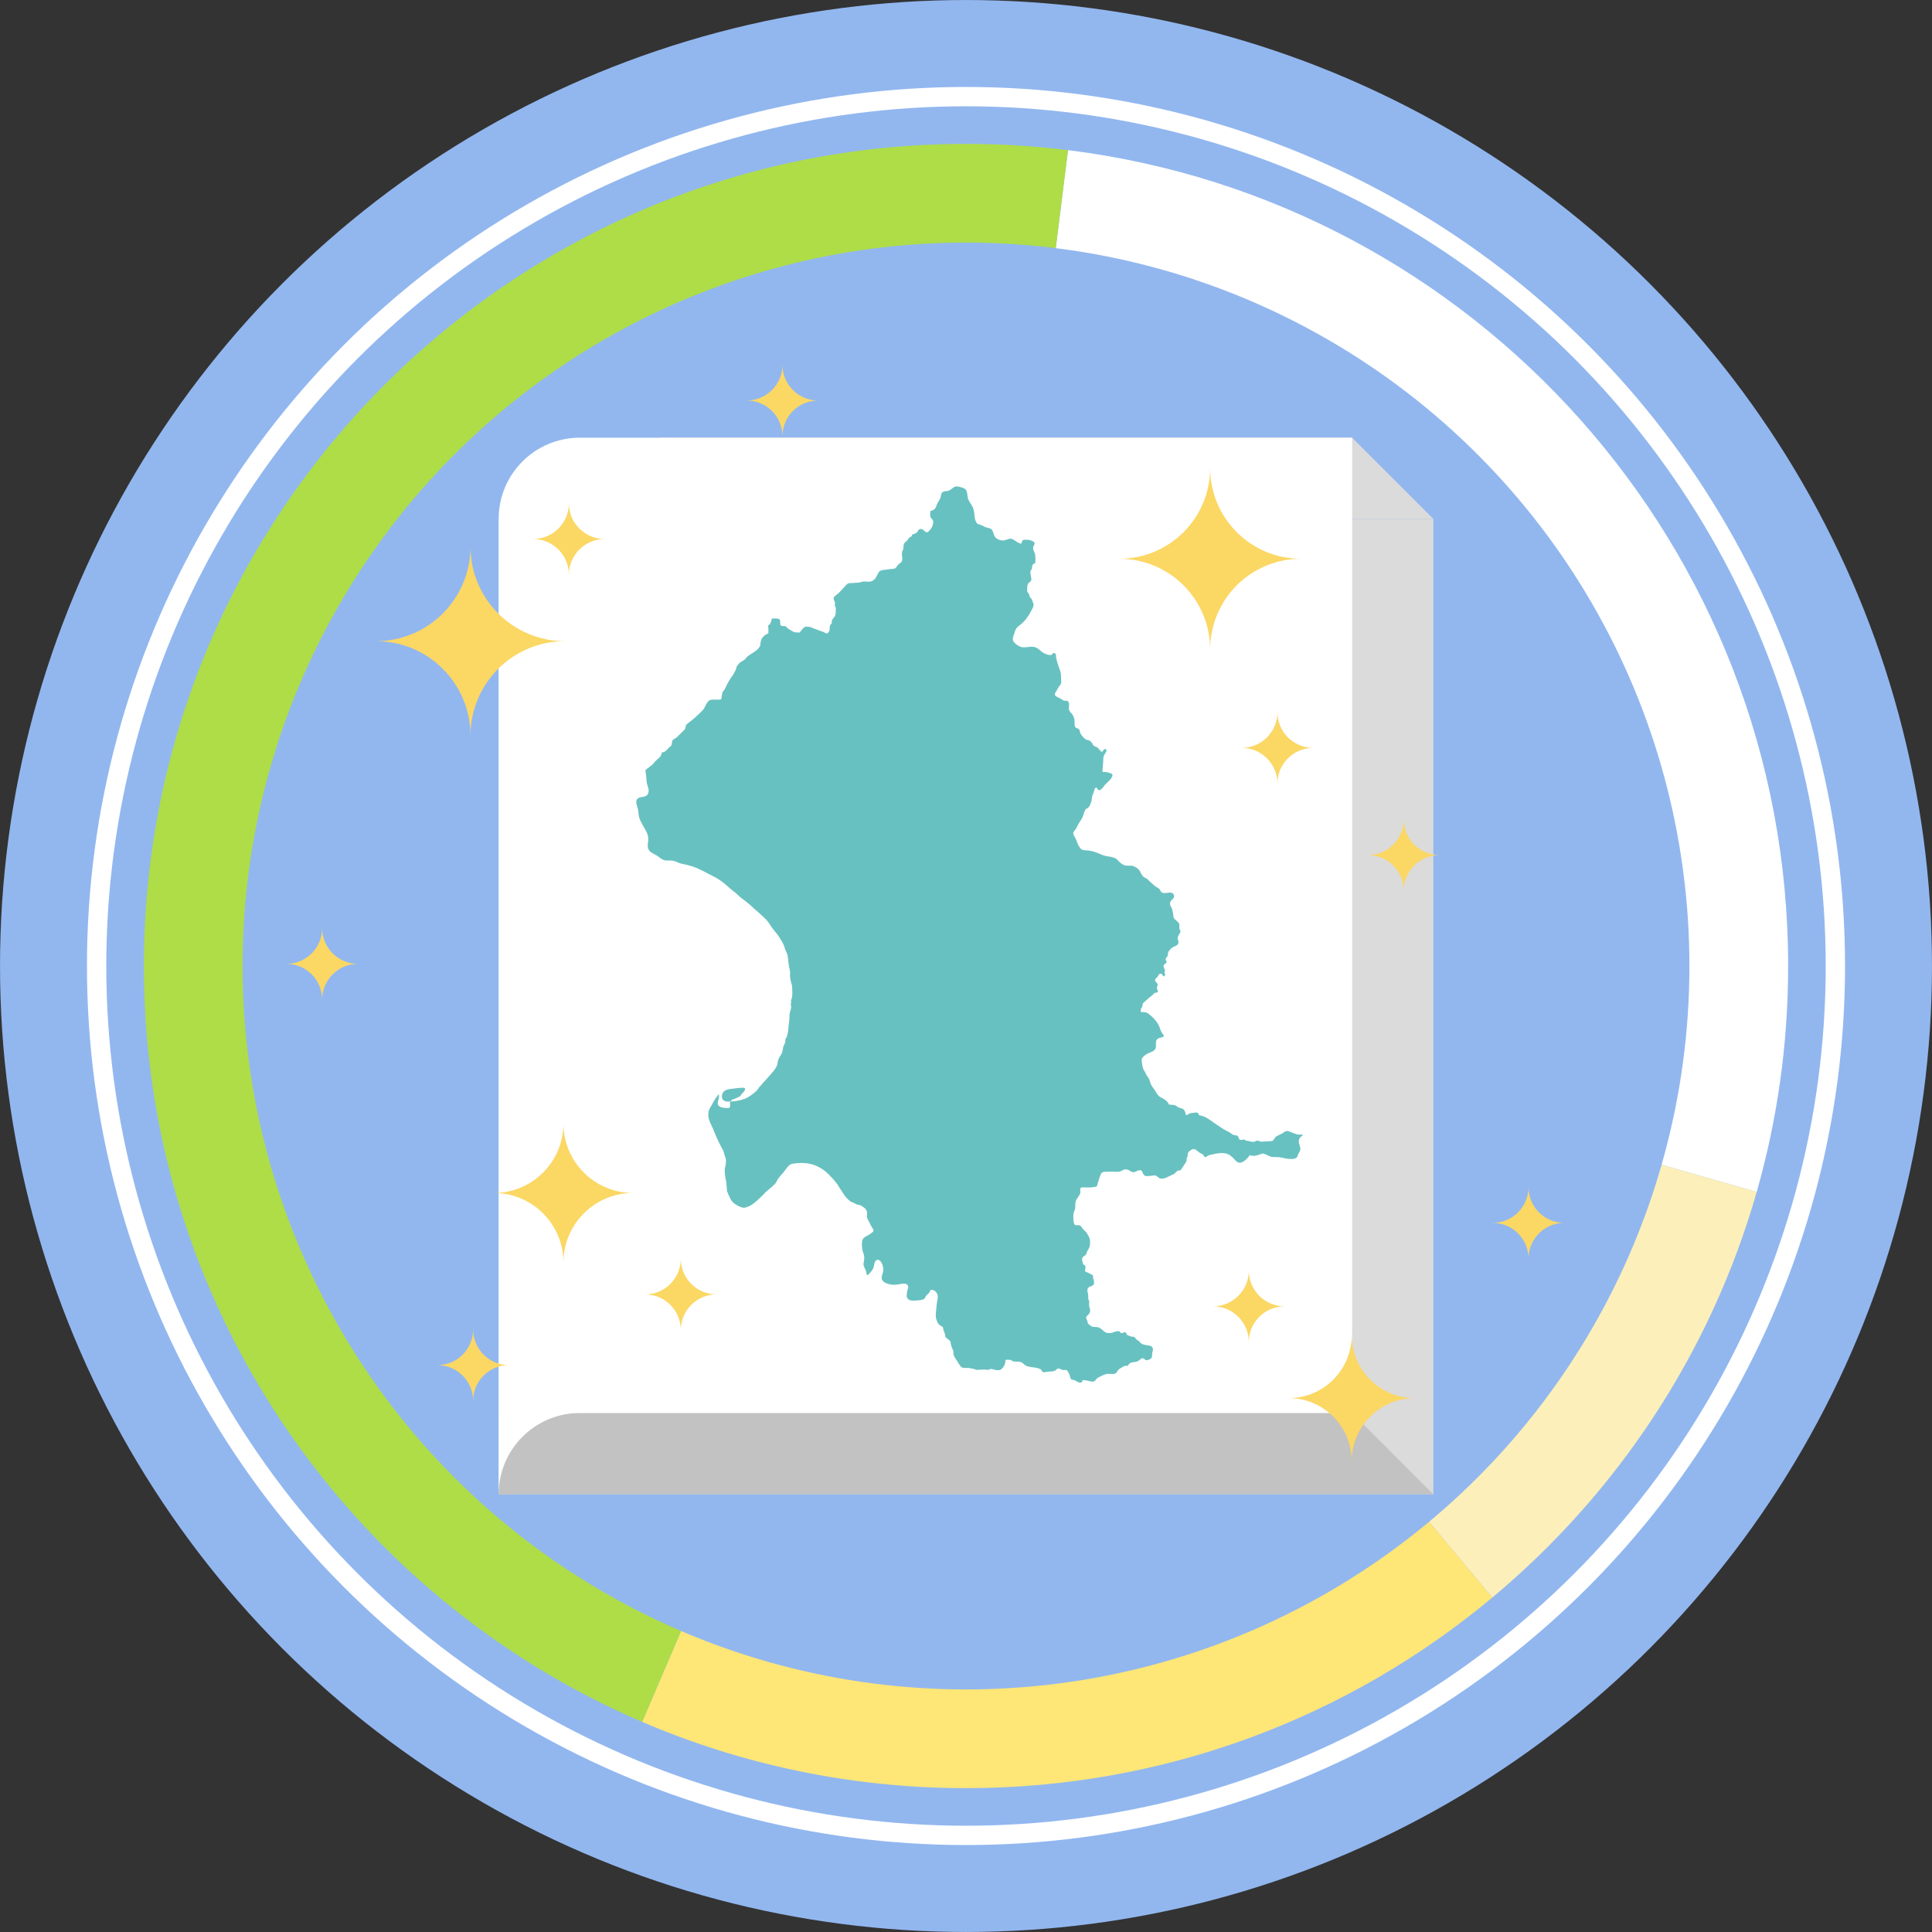 <?xml version="1.0" encoding="utf-8"?>
<!-- Generator: Adobe Illustrator 16.0.0, SVG Export Plug-In . SVG Version: 6.00 Build 0)  -->
<!DOCTYPE svg PUBLIC "-//W3C//DTD SVG 1.1//EN" "http://www.w3.org/Graphics/SVG/1.1/DTD/svg11.dtd">
<svg version="1.1" id="圖層_1" xmlns="http://www.w3.org/2000/svg" xmlns:xlink="http://www.w3.org/1999/xlink" x="0px" y="0px"
	 width="100px" height="100px" viewBox="0 0 100 100" enable-background="new 0 0 100 100" xml:space="preserve">
<rect x="0" y="0" width="100" height="100" fill="#333333" stroke="none"/>
<g>
	<circle fill="#92B7EF" cx="50" cy="50" r="49.999"/>
	<circle fill="none" stroke="#FFFFFF" stroke-miterlimit="10" cx="50" cy="50" r="44.999"/>
	<g>
		<g>
			<path fill="#FEE677" d="M49.999,78.37c-3.967,0-7.744-0.817-11.174-2.289l-5.59,13.042c5.143,2.207,10.813,3.431,16.764,3.431
				c10.365,0,19.863-3.705,27.242-9.865l-9.08-10.896C63.239,75.896,56.911,78.37,49.999,78.37z"/>
		</g>
		<g>
			<path fill="#FFFFFF" d="M78.37,49.999h14.184c0-21.714-16.264-39.628-37.275-42.227l-1.76,14.083
				C67.526,23.59,78.37,35.522,78.37,49.999z"/>
		</g>
		<g>
			<path fill="#AEDD47" d="M38.825,76.081C28.714,71.741,21.63,61.7,21.63,49.999c0-15.665,12.703-28.369,28.369-28.369
				c1.193,0,2.365,0.082,3.52,0.226l1.76-14.083c-1.729-0.216-3.49-0.326-5.279-0.326c-23.5,0-42.553,19.053-42.553,42.553
				c0,17.548,10.623,32.615,25.789,39.124L38.825,76.081z"/>
		</g>
		<g>
			<g>
				<path fill="#FFFFFF" d="M92.554,49.999H78.37c0,2.705-0.381,5.319-1.088,7.796l13.645,3.898
					C91.987,57.979,92.554,54.055,92.554,49.999z"/>
			</g>
			<g>
				<path fill="#FCEFB9" d="M90.927,61.693l-13.645-3.898c-1.584,5.547-4.809,10.399-9.121,13.998l9.08,10.896
					C83.71,77.295,88.552,70.014,90.927,61.693z"/>
			</g>
		</g>
	</g>
	<circle fill="#92B7EF" cx="49.999" cy="50" r="37.445"/>
	<g>
		<g>
			<rect x="25.81" y="26.858" fill="#DBDBDB" width="48.38" height="50.487"/>
		</g>
		<g>
			<g>
				<polygon fill="#DBDBDB" points="34.226,26.858 74.189,26.858 69.984,22.655 34.226,22.655 				"/>
			</g>
		</g>
		<g>
			<polygon fill="#C2C2C2" points="74.189,77.346 25.81,77.346 25.81,73.137 69.984,73.137 			"/>
		</g>
		<g>
			<path fill="#FFFFFF" d="M30.015,22.655c-2.323,0-4.205,1.883-4.205,4.203v50.487c0-2.325,1.882-4.209,4.205-4.209h39.97V22.655
				H30.015z"/>
		</g>
	</g>
	<path fill="#68C1C1" d="M46.683,28.7c0-0.1,0.004-0.148,0.051-0.235c0.031-0.065,0.033-0.107,0.033-0.188
		c0.002-0.179,0.079-0.195,0.191-0.301c0.053-0.053,0.058-0.12,0.121-0.16c0.051-0.033,0.139-0.05,0.127-0.142
		c0.074-0.034,0.201-0.06,0.256-0.118c0.072-0.077,0.054-0.158,0.185-0.174c0.176-0.025,0.259,0.283,0.419,0.123
		c0.142-0.146,0.229-0.272,0.236-0.487c0.006-0.13-0.09-0.146-0.135-0.249c-0.041-0.085-0.012-0.225-0.008-0.318
		c0.174-0.046,0.258-0.1,0.309-0.273c0.041-0.142,0.129-0.232,0.188-0.361c0.058-0.123,0.032-0.304,0.17-0.367
		c0.065-0.032,0.146-0.021,0.216-0.034c0.086-0.02,0.148-0.057,0.217-0.114c0.141-0.121,0.218-0.151,0.399-0.103
		c0.136,0.036,0.302,0.061,0.364,0.202c0.066,0.146,0.041,0.316,0.104,0.465c0.058,0.137,0.159,0.25,0.223,0.383
		c0.075,0.157,0.081,0.328,0.096,0.499c0.015,0.158,0.062,0.257,0.159,0.382c0.125,0.006,0.263,0.087,0.375,0.142
		c0.146,0.067,0.321,0.043,0.395,0.203c0.064,0.134,0.07,0.287,0.193,0.382c0.126,0.095,0.307,0.146,0.464,0.1
		c0.167-0.048,0.253-0.124,0.423-0.028c0.076,0.042,0.339,0.242,0.402,0.202c0.053-0.03,0.021-0.133,0.087-0.171
		c0.06-0.032,0.201-0.025,0.266-0.021c0.089,0.01,0.328,0.073,0.34,0.172c0.01,0.075-0.072,0.164-0.076,0.246
		c-0.005,0.094,0.036,0.16,0.073,0.244c0.07,0.157,0.051,0.391,0.034,0.561c-0.13,0.001-0.153,0.11-0.161,0.213
		c-0.007,0.083-0.016,0.073-0.055,0.138c-0.032,0.05-0.035,0.091-0.028,0.151c0.009,0.095,0.029,0.191,0.044,0.286
		c0.016,0.138-0.058,0.147-0.141,0.232c-0.078,0.082-0.069,0.173-0.069,0.282c0,0.048-0.011,0.113,0.003,0.156
		c0.012,0.048,0.049,0.064,0.071,0.101c0.024,0.041,0.036,0.087,0.046,0.134c0.019,0.076,0.035,0.063,0.08,0.113
		c0.068,0.079,0.066,0.168,0.113,0.26c0.065,0.117-0.068,0.312-0.129,0.425c-0.074,0.145-0.164,0.281-0.262,0.409
		c-0.115,0.145-0.246,0.251-0.392,0.364c-0.122,0.096-0.155,0.206-0.199,0.353c-0.042,0.135-0.129,0.308-0.034,0.439
		c0.077,0.108,0.248,0.229,0.379,0.267c0.187,0.057,0.412-0.022,0.609-0.009c0.207,0.015,0.324,0.139,0.48,0.268
		c0.098,0.079,0.51,0.28,0.563,0.064c0.111-0.029,0.159,0.033,0.162,0.131c0,0.051-0.003,0.097,0.011,0.146
		c0.039,0.148,0.086,0.307,0.138,0.456c0.041,0.117,0.097,0.235,0.103,0.359c0.001,0.131,0.021,0.256,0.019,0.386
		c-0.002,0.147-0.079,0.184-0.153,0.301c-0.053,0.08-0.085,0.167-0.142,0.248c-0.145,0.208,0.157,0.252,0.295,0.346
		c0.048,0.034,0.096,0.074,0.154,0.086c0.069,0.015,0.145-0.021,0.196,0.035c0.123,0.134-0.011,0.354,0.082,0.507
		c0.048,0.08,0.124,0.118,0.167,0.21c0.031,0.073,0.08,0.163,0.086,0.243c0.009,0.102-0.005,0.224,0.019,0.325
		c0.026,0.114,0.159,0.085,0.224,0.18c0.047,0.067,0.034,0.154,0.078,0.221c0.059,0.09,0.164,0.216,0.25,0.274
		c0.065,0.044,0.151,0.042,0.218,0.078c0.07,0.04,0.121,0.117,0.158,0.188c0.034,0.057,0.042,0.076,0.1,0.105
		c0.04,0.019,0.087,0.023,0.13,0.05c0.08,0.05,0.131,0.179,0.219,0.22c0.073,0.032,0.051-0.014,0.089-0.064
		c0.035-0.051,0.07-0.055,0.125-0.08c0.095,0.1,0.021,0.168-0.031,0.252c-0.062,0.092-0.089,0.169-0.089,0.283
		c0.002,0.107-0.02,0.208-0.02,0.322c0,0.117-0.033,0.229-0.019,0.339c0.095,0.012,0.19-0.007,0.274,0.024
		c0.078,0.028,0.164,0.05,0.236,0.087c0.035,0.223-0.237,0.396-0.373,0.546c-0.117,0.133-0.318,0.479-0.434,0.156
		c-0.128-0.027-0.135,0.178-0.162,0.248c-0.034,0.086-0.084,0.187-0.09,0.279c-0.01,0.152-0.06,0.346-0.158,0.471
		c-0.059,0.08-0.148,0.08-0.197,0.172c-0.063,0.118-0.08,0.25-0.135,0.37c-0.068,0.154-0.189,0.274-0.256,0.432
		c-0.033,0.075-0.068,0.144-0.117,0.21c-0.037,0.049-0.101,0.105-0.104,0.17c-0.006,0.11,0.121,0.249,0.155,0.354
		c0.045,0.138,0.1,0.265,0.179,0.387c0.093,0.146,0.21,0.147,0.372,0.155c0.297,0.016,0.549,0.132,0.816,0.242
		c0.152,0.064,0.318,0.066,0.479,0.104c0.126,0.03,0.232,0.076,0.313,0.17c0.092,0.106,0.191,0.194,0.32,0.248
		c0.151,0.062,0.32-0.005,0.474,0.048c0.106,0.036,0.247,0.128,0.313,0.22c0.075,0.105,0.112,0.247,0.215,0.333
		c0.058,0.049,0.138,0.07,0.199,0.121c0.065,0.055,0.117,0.121,0.184,0.174c0.093,0.074,0.167,0.165,0.269,0.229
		c0.051,0.032,0.115,0.055,0.158,0.098c0.058,0.052,0.074,0.149,0.143,0.189c0.129,0.076,0.326-0.008,0.466,0.011
		c0.146,0.018,0.224,0.193,0.122,0.299c-0.121,0.122-0.217,0.187-0.143,0.378c0.026,0.072,0.076,0.118,0.09,0.201
		c0.014,0.074,0.033,0.146,0.047,0.217c0.016,0.079,0,0.156,0.043,0.225c0.069,0.109,0.238,0.189,0.276,0.313
		c0.021,0.077-0.015,0.161,0.007,0.237c0.027,0.09,0.085,0.12,0.027,0.216c-0.092,0.154-0.164,0.229-0.086,0.414
		c0.061,0.143-0.086,0.256-0.212,0.29c-0.107,0.028-0.221,0.157-0.288,0.251c-0.054,0.073-0.027,0.144-0.051,0.224
		c-0.022,0.071-0.104,0.104-0.104,0.185s0.093,0.116,0.031,0.188c-0.064,0.078-0.137,0.048-0.135,0.186
		c0,0.062,0.028,0.088,0.053,0.141c0.025,0.059,0.018,0.05,0.008,0.107c-0.008,0.051-0.026,0.042-0.014,0.098
		c0.009,0.042,0.045,0.055,0.036,0.107c-0.01,0.001-0.022,0.003-0.034,0.006c-0.002,0.012-0.004,0.023-0.008,0.035
		c-0.01,0.005-0.049,0.017-0.06,0.017c-0.038-0.064-0.05-0.142-0.142-0.141c-0.102,0.001-0.106,0.112-0.162,0.175
		c-0.059,0.064-0.134,0.08-0.111,0.192c0.018,0.075,0.076,0.085,0.112,0.148c0.047,0.085-0.04,0.155-0.028,0.238
		c0.002,0.06,0.098,0.153,0.028,0.218c-0.026,0.022-0.095,0-0.13,0.02c-0.043,0.023-0.088,0.089-0.133,0.123
		c-0.063,0.045-0.123,0.095-0.184,0.146c-0.074,0.067-0.154,0.135-0.229,0.208c-0.023,0.025-0.067,0.054-0.085,0.083
		c-0.021,0.043-0.003,0.083-0.012,0.13c-0.013,0.057-0.063,0.092-0.08,0.144c-0.015,0.046-0.007,0.116-0.001,0.164
		c0.1,0.005,0.194-0.009,0.287,0.028c0.096,0.039,0.166,0.111,0.244,0.174c0.148,0.12,0.268,0.272,0.367,0.436
		c0.09,0.151,0.104,0.337,0.218,0.476c0.065,0.08,0.125,0.151-0.021,0.189c-0.139,0.037-0.271,0.047-0.311,0.21
		c-0.025,0.126,0.025,0.281-0.041,0.396c-0.091,0.154-0.318,0.18-0.459,0.273c-0.069,0.046-0.135,0.093-0.187,0.157
		c-0.079,0.089-0.061,0.156-0.045,0.274c0.011,0.096,0.026,0.188,0.052,0.282c0.025,0.09,0.07,0.136,0.116,0.214
		c0.026,0.047,0.037,0.1,0.065,0.146c0.048,0.086,0.107,0.143,0.146,0.229c0.036,0.091,0.055,0.184,0.095,0.273
		c0.045,0.097,0.112,0.165,0.173,0.256c0.102,0.147,0.167,0.328,0.341,0.405c0.145,0.064,0.364,0.201,0.408,0.367
		c0.106,0.017,0.214,0.006,0.315,0.037c0.076,0.024,0.12,0.089,0.198,0.121c0.093,0.038,0.192,0.035,0.257,0.105
		c0.065,0.075,0.1,0.176,0.1,0.275c0.078,0.024,0.143-0.05,0.211-0.075c0.068-0.026,0.168-0.034,0.242-0.042
		c0.081-0.01,0.168-0.025,0.207,0.047c0.029,0.057-0.015,0.057,0.06,0.09c0.03,0.014,0.081,0.017,0.113,0.026
		c0.305,0.086,0.565,0.331,0.833,0.499c0.135,0.083,0.262,0.179,0.401,0.253c0.065,0.035,0.131,0.065,0.194,0.098
		c0.068,0.039,0.129,0.101,0.199,0.132c0.066,0.029,0.171,0.015,0.229,0.06c0.063,0.052,0.042,0.164,0.125,0.198
		c0.078,0.035,0.154-0.041,0.236-0.004c0.028,0.011,0.037,0.036,0.076,0.047c0.031,0.011,0.086,0.015,0.121,0.021
		c0.092,0.02,0.184,0.055,0.279,0.043c0.087-0.014,0.146-0.094,0.238-0.054c0.093,0.038,0.129,0.053,0.234,0.04
		c0.101-0.01,0.202-0.004,0.301-0.015c0.045-0.007,0.149-0.002,0.193-0.025c0.087-0.042,0.103-0.171,0.191-0.223
		c0.091-0.053,0.188-0.092,0.28-0.141c0.078-0.04,0.17-0.129,0.255-0.141c0.1-0.013,0.192,0.04,0.278,0.078
		c0.078,0.031,0.164,0.058,0.245,0.087c0.102,0.035,0.213,0.005,0.32,0.023c0.006,0.056-0.102,0.098-0.138,0.145
		c-0.048,0.066-0.065,0.129-0.067,0.21c-0.003,0.137,0.08,0.261,0.079,0.396c-0.005,0.122-0.114,0.218-0.14,0.34
		c-0.061,0.275-0.627,0.143-0.805,0.102c-0.168-0.042-0.33-0.031-0.504-0.037c-0.107-0.005-0.19-0.07-0.291-0.111
		c-0.118-0.048-0.174-0.094-0.297-0.047c-0.14,0.055-0.285,0.111-0.438,0.096c-0.06-0.007-0.109-0.027-0.172-0.018
		c-0.002,0.065-0.105,0.149-0.149,0.194c-0.073,0.078-0.199,0.161-0.306,0.181c-0.152,0.023-0.258-0.116-0.35-0.215
		c-0.115-0.123-0.231-0.226-0.401-0.261c-0.219-0.045-0.439-0.014-0.659,0.038c-0.094,0.024-0.221,0.035-0.299,0.092
		c-0.069,0.05-0.115,0.104-0.182-0.004c-0.047-0.08-0.055-0.091-0.152-0.129c-0.146-0.06-0.285-0.289-0.452-0.211
		c-0.069,0.033-0.17,0.092-0.207,0.161c-0.03,0.058-0.021,0.137-0.037,0.201c-0.008,0.038-0.041,0.073-0.047,0.11
		c-0.007,0.025,0.009,0.042,0.005,0.065c-0.006,0.056-0.026,0.099-0.054,0.147c-0.059,0.114-0.149,0.205-0.206,0.319
		c-0.019,0.033-0.04,0.065-0.076,0.082c-0.036,0.018-0.08,0.002-0.117,0.017c-0.087,0.033-0.133,0.14-0.217,0.178
		c-0.043,0.019-0.089,0.042-0.138,0.062c-0.166,0.077-0.346,0.195-0.54,0.17c-0.122-0.016-0.193-0.168-0.318-0.166
		c-0.063,0.002-0.138,0.018-0.201,0.026c-0.071,0.008-0.152,0.008-0.222,0.01c-0.091,0.006-0.121-0.057-0.168-0.124
		c-0.033-0.048-0.039-0.12-0.085-0.158c-0.1-0.079-0.277,0.06-0.383,0.077c-0.111,0.021-0.176-0.054-0.27-0.1
		c-0.124-0.057-0.238-0.054-0.352,0.019c-0.125,0.077-0.224,0.07-0.366,0.061c-0.168-0.009-0.34-0.001-0.507,0.003
		c-0.113,0-0.19,0.035-0.234,0.14c-0.049,0.118-0.079,0.24-0.119,0.361c-0.01,0.038-0.031,0.072-0.041,0.108
		c-0.014,0.048-0.004,0.102-0.039,0.139c-0.035,0.041-0.118,0.03-0.166,0.043c-0.118,0.025-0.245,0.022-0.365,0.022
		c-0.07,0-0.29-0.035-0.322,0.048c-0.014,0.039,0.004,0.123,0.004,0.168c0.002,0.196-0.203,0.332-0.248,0.515
		c-0.021,0.095-0.015,0.19-0.016,0.29c-0.002,0.103-0.046,0.178-0.079,0.274c-0.03,0.087-0.023,0.183-0.023,0.273
		c0,0.092,0.012,0.189,0.033,0.279c0.036,0.134,0.113,0.106,0.225,0.102c0.111-0.004,0.149,0.071,0.203,0.149
		c0.053,0.077,0.13,0.133,0.19,0.203c0.061,0.072,0.101,0.156,0.147,0.234c0.086,0.149,0.085,0.348,0.046,0.514
		c-0.026,0.115-0.117,0.205-0.152,0.322c-0.026,0.088-0.038,0.122-0.124,0.172c-0.079,0.046-0.116,0.092-0.116,0.189
		c0,0.051,0.014,0.082,0.032,0.13c0.016,0.04,0.015,0.074,0.021,0.117c0.066,0.022,0.113,0.054,0.123,0.125
		c0.01,0.072-0.023,0.126-0.023,0.193c-0.002,0.075,0.092,0.081,0.144,0.108c0.07,0.036,0.135,0.076,0.206,0.104
		c0.088,0.034,0.056,0.073,0.063,0.156c0.003,0.067,0.048,0.113,0.052,0.184c0.002,0.072,0.016,0.151-0.045,0.203
		c-0.05,0.043-0.127,0.061-0.188,0.088c-0.095,0.042-0.129,0.156-0.104,0.251c0.015,0.065,0.036,0.116,0.036,0.186
		c0.003,0.067-0.002,0.136,0.008,0.203c0.007,0.032,0.031,0.056,0.039,0.089c0.008,0.032,0.002,0.072,0.001,0.105
		c-0.001,0.07,0.001,0.138,0.009,0.207c0.007,0.041,0.021,0.059,0.034,0.096c0.013,0.031,0.007,0.066,0.008,0.1
		c0,0.072-0.025,0.119-0.068,0.178c-0.033,0.046-0.119,0.098-0.133,0.15c-0.021,0.082,0.041,0.149,0.066,0.223
		c0.012,0.032,0.005,0.07,0.02,0.103c0.024,0.046,0.1,0.087,0.138,0.122c0.12,0.1,0.246,0.051,0.386,0.08
		c0.14,0.031,0.236,0.167,0.355,0.242c0.117,0.078,0.271,0.078,0.406,0.033c0.121-0.041,0.355-0.156,0.416,0.025
		c0.045,0.004,0.095,0,0.138-0.019c0.046-0.019,0.078-0.05,0.126-0.007c0.029,0.027,0.029,0.073,0.057,0.108
		c0.029,0.034,0.068,0.046,0.112,0.059c0.04,0.011,0.076,0.03,0.116,0.043c0.052,0.016,0.107-0.006,0.156,0.021
		c0.043,0.025,0.059,0.078,0.091,0.111c0.038,0.041,0.095,0.054,0.136,0.094c0.036,0.033,0.064,0.077,0.104,0.109
		c0.095,0.086,0.26,0.101,0.381,0.121c0.082,0.016,0.164,0.016,0.214,0.091c0.055,0.08,0.039,0.162,0.012,0.245
		c-0.029,0.093-0.012,0.185-0.034,0.276c-0.023,0.091-0.137,0.122-0.217,0.147c-0.105,0.033-0.109-0.012-0.182-0.068
		c-0.094-0.066-0.187,0.014-0.254,0.081c-0.144,0.134-0.373,0.05-0.518,0.182c-0.049,0.045-0.028,0.095-0.105,0.104
		c-0.047,0.006-0.098-0.01-0.148,0.009c-0.049,0.019-0.1,0.061-0.148,0.087c-0.082,0.045-0.164,0.094-0.211,0.179
		c-0.033,0.068-0.067,0.109-0.143,0.134c-0.146,0.045-0.305-0.025-0.445,0.019c-0.086,0.028-0.178,0.06-0.257,0.104
		c-0.075,0.037-0.197,0.088-0.247,0.158c-0.051,0.076-0.113,0.139-0.218,0.128c-0.04-0.007-0.476-0.114-0.489-0.069
		c-0.066,0.255-0.291,0.043-0.426-0.01c-0.067-0.027-0.143,0.002-0.187-0.07c-0.048-0.076-0.028-0.162-0.077-0.236
		c-0.035-0.061-0.061-0.139-0.111-0.189c-0.052-0.056-0.151-0.021-0.223-0.027c-0.066-0.006-0.104-0.055-0.166-0.067
		c-0.034-0.009-0.084-0.019-0.116-0.005c-0.028,0.016-0.046,0.056-0.074,0.075c-0.143,0.106-0.329,0.061-0.492,0.092
		c-0.072,0.015-0.159,0.044-0.219-0.02c-0.024-0.025-0.024-0.062-0.048-0.089c-0.02-0.021-0.067-0.046-0.096-0.055
		c-0.152-0.061-0.334-0.065-0.498-0.095c-0.078-0.015-0.142-0.028-0.213-0.069c-0.076-0.04-0.128-0.118-0.206-0.158
		c-0.143-0.069-0.287-0.027-0.438-0.056c-0.051-0.009-0.043-0.023-0.078-0.05c-0.027-0.02-0.072-0.027-0.103-0.031
		c-0.063-0.007-0.163-0.016-0.224,0.013c-0.005,0.116-0.011,0.197-0.072,0.302c-0.046,0.08-0.106,0.164-0.193,0.201
		c-0.098,0.042-0.192,0.02-0.293-0.002c-0.056-0.011-0.251-0.088-0.273-0.003c-0.053,0.009-0.117,0.005-0.171-0.001
		c-0.062-0.007-0.132-0.008-0.198-0.008c-0.113,0-0.256,0.04-0.356,0c-0.062-0.025-0.101-0.04-0.163-0.051
		c-0.059-0.01-0.117-0.021-0.176-0.029c-0.15-0.018-0.326,0.047-0.433-0.094c-0.029-0.041-0.049-0.081-0.083-0.118
		c-0.033-0.033-0.04-0.061-0.06-0.101c-0.02-0.041-0.054-0.071-0.073-0.111c-0.019-0.029-0.032-0.059-0.051-0.086
		c-0.038-0.059-0.082-0.118-0.094-0.19c-0.01-0.063,0.011-0.124-0.011-0.188c-0.021-0.062-0.055-0.12-0.078-0.183
		c-0.024-0.063-0.036-0.129-0.053-0.193c-0.022-0.081-0.001-0.119-0.074-0.173c-0.061-0.044-0.114-0.089-0.173-0.134
		c-0.051-0.039-0.027-0.111-0.045-0.166c-0.023-0.075-0.056-0.146-0.083-0.22c-0.019-0.049-0.013-0.101-0.032-0.148
		c-0.022-0.047-0.047-0.037-0.092-0.064c-0.051-0.031-0.102-0.069-0.143-0.116c-0.041-0.048-0.045-0.104-0.074-0.158
		c-0.045-0.081-0.059-0.197-0.059-0.297c0-0.125,0.023-0.242,0.032-0.368c0.009-0.174,0.037-0.33,0.067-0.497
		c0.031-0.171-0.048-0.341-0.208-0.416c-0.04-0.019-0.132-0.043-0.169-0.002c-0.023,0.021-0.023,0.072-0.047,0.104
		c-0.05,0.074-0.133,0.12-0.182,0.194c-0.033,0.048-0.051,0.116-0.096,0.149c-0.049,0.038-0.109,0.041-0.166,0.055
		c-0.122,0.025-0.235,0.032-0.361,0.034c-0.077,0-0.168-0.002-0.24-0.034c-0.057-0.028-0.133-0.124-0.136-0.189
		c-0.001-0.096,0.016-0.215,0.037-0.307c0.019-0.083,0.063-0.141,0.034-0.229c-0.058-0.175-0.318-0.113-0.451-0.089
		c-0.176,0.031-0.343,0.046-0.521-0.002c-0.142-0.037-0.335-0.101-0.381-0.26c-0.044-0.159,0.068-0.314,0.074-0.475
		c0.005-0.15-0.055-0.361-0.165-0.47c-0.133-0.133-0.266-0.019-0.299,0.131c-0.018,0.083-0.023,0.165-0.059,0.246
		c-0.042,0.096-0.107,0.179-0.178,0.253c-0.023,0.025-0.098,0.121-0.141,0.102c-0.033-0.017-0.036-0.142-0.047-0.174
		c-0.038-0.146-0.159-0.275-0.136-0.435c0.031-0.182,0.065-0.313-0.002-0.496c-0.063-0.164-0.081-0.313-0.081-0.488
		c0-0.175,0.018-0.298,0.177-0.389c0.099-0.054,0.195-0.105,0.284-0.172c0.089-0.065,0.188-0.124,0.11-0.233
		c-0.087-0.125-0.15-0.262-0.218-0.4c-0.032-0.067-0.082-0.138-0.092-0.216c-0.008-0.072,0.01-0.146,0.004-0.22
		c-0.008-0.108-0.057-0.202-0.148-0.262c-0.053-0.035-0.103-0.074-0.154-0.106c-0.061-0.04-0.129-0.036-0.195-0.053
		c-0.08-0.022-0.145-0.075-0.223-0.107c-0.053-0.021-0.096-0.024-0.143-0.064c-0.119-0.09-0.229-0.199-0.311-0.321
		c-0.084-0.122-0.164-0.248-0.248-0.375c-0.062-0.101-0.123-0.21-0.206-0.299c-0.049-0.052-0.086-0.115-0.137-0.17
		c-0.138-0.148-0.29-0.306-0.45-0.432c-0.133-0.101-0.281-0.183-0.434-0.248c-0.324-0.14-0.686-0.164-1.035-0.123
		c-0.078,0.006-0.155,0.011-0.232,0.037c-0.174,0.064-0.276,0.262-0.387,0.402c-0.131,0.163-0.284,0.286-0.369,0.482
		c-0.035,0.083-0.096,0.145-0.162,0.209c-0.073,0.07-0.13,0.129-0.212,0.187c-0.046,0.03-0.081,0.07-0.122,0.105
		c-0.045,0.04-0.084,0.059-0.121,0.106c-0.039,0.055-0.09,0.1-0.135,0.146c-0.106,0.104-0.216,0.206-0.326,0.304
		c-0.093,0.08-0.19,0.154-0.296,0.212c-0.078,0.044-0.161,0.065-0.244,0.095c-0.073,0.028-0.118,0.014-0.191-0.006
		c-0.056-0.014-0.11-0.031-0.161-0.059c-0.157-0.082-0.298-0.168-0.392-0.318c-0.039-0.062-0.07-0.121-0.099-0.189
		c-0.033-0.074-0.064-0.149-0.098-0.226c-0.029-0.067-0.023-0.113-0.028-0.188c-0.013-0.17-0.024-0.334-0.063-0.502
		c-0.021-0.092-0.033-0.186-0.037-0.277c-0.003-0.086-0.02-0.186-0.003-0.27c0.011-0.062,0.039-0.115,0.046-0.18
		c0.009-0.097,0.021-0.196,0.007-0.292c-0.007-0.05-0.036-0.107-0.053-0.155c-0.028-0.071-0.032-0.153-0.062-0.23
		c-0.036-0.083-0.079-0.163-0.124-0.242c-0.064-0.114-0.118-0.234-0.176-0.353c-0.104-0.204-0.174-0.424-0.271-0.634
		c-0.086-0.189-0.21-0.408-0.222-0.618c-0.005-0.095,0.004-0.198,0.03-0.287c0.027-0.095,0.088-0.172,0.135-0.257
		c0.113-0.201,0.221-0.416,0.388-0.583c0.005,0.092,0,0.177-0.024,0.266c-0.021,0.081-0.057,0.174-0.035,0.259
		c0.044,0.161,0.284,0.181,0.419,0.193c0.07,0.009,0.169,0.021,0.205-0.054c0.036-0.072-0.009-0.165,0.008-0.241
		c0.021-0.102,0.12-0.139,0.205-0.171c0.106-0.04,0.208-0.081,0.306-0.143c0.057-0.033,0.049-0.077,0.091-0.122
		c0.028-0.034,0.067-0.067,0.102-0.1c0.056-0.056,0.078-0.122,0.066-0.2c-0.046-0.024-0.108-0.015-0.16-0.015
		c-0.139,0-0.271,0.022-0.408,0.037c-0.14,0.016-0.284,0.027-0.415,0.082c-0.166,0.066-0.258,0.281-0.185,0.449
		c0.072,0.178,0.327,0.145,0.483,0.137c0.206-0.01,0.401-0.046,0.598-0.109c0.172-0.057,0.33-0.15,0.471-0.26
		c0.072-0.056,0.144-0.115,0.212-0.177c0.063-0.054,0.079-0.113,0.131-0.176c0.04-0.052,0.095-0.098,0.136-0.152
		c0.068-0.085,0.141-0.159,0.213-0.235c0.086-0.091,0.164-0.192,0.249-0.285c0.104-0.108,0.193-0.216,0.27-0.343
		c0.034-0.059,0.06-0.101,0.075-0.166c0.026-0.114,0.037-0.235,0.091-0.341c0.052-0.104,0.134-0.193,0.169-0.305
		c0.025-0.084,0.032-0.161,0.047-0.247c0.021-0.116,0.117-0.212,0.117-0.337c0-0.047-0.008-0.076,0.017-0.121
		c0.028-0.057,0.069-0.097,0.078-0.161c0.013-0.097,0.052-0.178,0.052-0.278c0.004-0.248,0.072-0.489,0.063-0.739
		c-0.006-0.165,0.088-0.312,0.088-0.473c0-0.061-0.051-0.121,0-0.182c0-0.068-0.018-0.125,0.01-0.188
		c0.023-0.056,0.033-0.114,0.043-0.173c0.018-0.141,0-0.295,0-0.44c0.001-0.114-0.047-0.244-0.077-0.356
		c-0.021-0.095-0.032-0.195-0.036-0.293c-0.002-0.076,0.016-0.137-0.002-0.21c-0.06-0.262-0.09-0.519-0.117-0.785
		c-0.014-0.124-0.094-0.22-0.128-0.338c-0.044-0.139-0.082-0.269-0.163-0.392c-0.053-0.081-0.099-0.162-0.15-0.246
		c-0.111-0.183-0.271-0.333-0.391-0.514c-0.086-0.131-0.164-0.262-0.271-0.376c-0.142-0.156-0.312-0.288-0.464-0.436
		c-0.055-0.054-0.122-0.094-0.174-0.149c-0.082-0.082-0.159-0.152-0.25-0.225c-0.075-0.058-0.148-0.117-0.222-0.181
		c-0.077-0.064-0.162-0.114-0.238-0.181c-0.088-0.076-0.172-0.155-0.258-0.233c-0.102-0.091-0.217-0.165-0.316-0.257
		c-0.246-0.221-0.492-0.43-0.789-0.573c-0.38-0.187-0.734-0.409-1.145-0.541c-0.117-0.036-0.236-0.067-0.355-0.092
		c-0.092-0.018-0.181-0.033-0.27-0.064c-0.1-0.034-0.19-0.085-0.291-0.114c-0.195-0.061-0.414,0.018-0.598-0.077
		c-0.095-0.046-0.174-0.123-0.264-0.183c-0.082-0.057-0.174-0.095-0.264-0.146c-0.199-0.109-0.272-0.279-0.235-0.5
		c0.04-0.235,0.024-0.429-0.094-0.645c-0.089-0.161-0.185-0.318-0.268-0.485c-0.05-0.102-0.093-0.202-0.11-0.313
		c-0.017-0.116-0.019-0.235-0.047-0.352c-0.042-0.183-0.176-0.419,0.026-0.556c0.095-0.063,0.21-0.047,0.313-0.08
		c0.053-0.018,0.103-0.044,0.145-0.079c0.057-0.05,0.053-0.101,0.068-0.169c0.024-0.108-0.014-0.209-0.05-0.309
		c-0.078-0.214-0.05-0.435-0.09-0.65c-0.008-0.042-0.033-0.115-0.015-0.153c0.018-0.045,0.104-0.096,0.143-0.126
		c0.066-0.054,0.139-0.103,0.203-0.161c0.053-0.047,0.093-0.104,0.139-0.156c0.029-0.034,0.063-0.063,0.095-0.094
		c0.044-0.048,0.099-0.083,0.145-0.132c0.04-0.04,0.077-0.1,0.097-0.151c0.008-0.026,0-0.068,0.014-0.089
		c0.015-0.02,0.058-0.02,0.076-0.023c0.119-0.031,0.187-0.125,0.271-0.214c0.039-0.045,0.104-0.08,0.14-0.128
		s0.041-0.121,0.048-0.18c0.007-0.048,0.017-0.102,0.063-0.134c0.051-0.039,0.113-0.064,0.164-0.104
		c0.059-0.04,0.091-0.095,0.145-0.141c0.047-0.039,0.09-0.08,0.13-0.127c0.071-0.078,0.164-0.128,0.191-0.236
		c0.013-0.049,0.013-0.121,0.046-0.163c0.039-0.043,0.107-0.086,0.152-0.122c0.112-0.086,0.222-0.183,0.328-0.273
		c0.121-0.105,0.226-0.221,0.34-0.324c0.094-0.086,0.137-0.191,0.192-0.305c0.044-0.094,0.131-0.231,0.241-0.26
		c0.053-0.014,0.131-0.012,0.187-0.014c0.063-0.003,0.126-0.001,0.188-0.001c0.053,0,0.139,0.017,0.177-0.025
		c0.036-0.045,0.02-0.12,0.033-0.173c0.015-0.064,0.015-0.138,0.046-0.199c0.029-0.049,0.075-0.093,0.107-0.143
		c0.023-0.039,0.039-0.075,0.056-0.116c0.024-0.068,0.065-0.134,0.101-0.198c0.063-0.112,0.127-0.233,0.205-0.335
		c0.085-0.107,0.149-0.234,0.209-0.357c0.029-0.06,0.023-0.116,0.051-0.175c0.031-0.059,0.08-0.102,0.124-0.152
		c0.077-0.093,0.188-0.124,0.282-0.196c0.05-0.034,0.07-0.095,0.114-0.136c0.042-0.035,0.088-0.069,0.134-0.101
		c0.201-0.139,0.413-0.231,0.543-0.451c0.035-0.061,0.025-0.141,0.034-0.204c0.011-0.064,0.033-0.139,0.067-0.199
		c0.074-0.128,0.195-0.214,0.334-0.27c0.012-0.068,0.002-0.148,0.002-0.219c0-0.034,0.002-0.072-0.006-0.104
		c-0.012-0.039-0.03-0.044,0.006-0.083c0.049-0.057,0.096-0.069,0.121-0.145c0.026-0.07,0.045-0.136,0.057-0.212
		c0.115-0.007,0.232-0.015,0.347,0.012c0.128,0.027,0.074,0.181,0.091,0.273c0.029,0.161,0.189,0.063,0.287,0.122
		c0.027,0.017,0.051,0.048,0.075,0.069c0.044,0.043,0.09,0.076,0.144,0.105c0.088,0.048,0.168,0.116,0.27,0.131
		c0.049,0.005,0.094-0.001,0.141,0.005c0.076,0.015,0.09,0.006,0.137-0.054c0.063-0.079,0.115-0.174,0.207-0.221
		c0.08-0.043,0.215-0.021,0.296,0.001c0.083,0.021,0.159,0.068,0.241,0.093c0.094,0.03,0.183,0.066,0.273,0.1
		c0.052,0.019,0.102,0.035,0.152,0.051c0.046,0.017,0.08,0.048,0.125,0.065c0.051,0.022,0.094,0.02,0.129-0.02
		c0.057-0.065,0.072-0.104,0.076-0.186c0.003-0.068,0.005-0.145,0.035-0.207c0.017-0.035,0.054-0.061,0.071-0.097
		c0.024-0.047,0.005-0.093,0.018-0.144c0.026-0.086,0.114-0.152,0.155-0.232c0.039-0.08,0.043-0.181,0.042-0.271
		c-0.001-0.045,0.003-0.093,0.003-0.137c-0.003-0.05-0.02-0.065-0.037-0.104c-0.021-0.04-0.018-0.08-0.01-0.123
		c0.011-0.068,0.002-0.086-0.029-0.145c-0.045-0.08-0.062-0.174,0.01-0.234c0.074-0.066,0.156-0.125,0.229-0.191
		c0.091-0.085,0.167-0.177,0.252-0.268c0.081-0.083,0.145-0.198,0.265-0.225c0.057-0.012,0.111,0,0.168-0.007
		c0.109-0.014,0.222-0.014,0.334-0.024c0.07-0.006,0.123-0.03,0.191-0.045c0.072-0.017,0.148-0.014,0.223-0.007
		c0.09,0.009,0.199,0.011,0.282-0.03c0.176-0.084,0.237-0.256,0.317-0.418c0.086-0.178,0.353-0.155,0.514-0.184
		c0.09-0.016,0.172-0.025,0.262-0.029c0.126-0.008,0.155-0.079,0.222-0.173c0.021-0.028,0.052-0.06,0.079-0.083
		c0.031-0.03,0.074-0.043,0.103-0.075C46.747,28.996,46.683,28.835,46.683,28.7z"/>
	<g>
		<g>
			<g>
				<path fill="#FBD764" d="M73.228,72.367c-1.801,0-3.264-1.46-3.264-3.264c0,1.804-1.46,3.264-3.262,3.264
					c1.802,0,3.262,1.461,3.262,3.262C69.964,73.828,71.427,72.367,73.228,72.367z"/>
			</g>
		</g>
		<g>
			<g>
				<path fill="#FBD764" d="M29.247,33.187c-2.703,0-4.895-2.193-4.895-4.895c0,2.701-2.189,4.895-4.894,4.895
					c2.704,0,4.894,2.189,4.894,4.893C24.353,35.376,26.544,33.187,29.247,33.187z"/>
			</g>
		</g>
		<g>
			<g>
				<path fill="#FBD764" d="M66.489,67.615c-1.021,0-1.851-0.829-1.851-1.853c0,1.023-0.831,1.853-1.852,1.853
					c1.021,0,1.852,0.829,1.852,1.851C64.639,68.444,65.468,67.615,66.489,67.615z"/>
			</g>
		</g>
		<g>
			<g>
				<path fill="#FBD764" d="M31.297,27.9c-1.021,0-1.851-0.828-1.851-1.852c0,1.023-0.831,1.852-1.853,1.852
					c1.021,0,1.853,0.829,1.853,1.853C29.446,28.729,30.275,27.9,31.297,27.9z"/>
			</g>
		</g>
		<g>
			<g>
				<path fill="#FBD764" d="M37.09,66.998c-1.023,0-1.852-0.828-1.852-1.852c0,1.023-0.827,1.852-1.851,1.852
					c1.023,0,1.851,0.827,1.851,1.851C35.238,67.825,36.066,66.998,37.09,66.998z"/>
			</g>
		</g>
		<g>
			<g>
				<path fill="#FBD764" d="M26.341,70.658c-1.023,0-1.852-0.828-1.852-1.851c0,1.022-0.828,1.851-1.852,1.851
					c1.023,0,1.852,0.829,1.852,1.853C24.489,71.487,25.317,70.658,26.341,70.658z"/>
			</g>
		</g>
		<g>
			<g>
				<path fill="#FBD764" d="M32.769,61.748c-1.992,0-3.605-1.612-3.605-3.604c0,1.992-1.614,3.604-3.606,3.604
					c1.992,0,3.606,1.615,3.606,3.605C29.163,63.363,30.776,61.748,32.769,61.748z"/>
			</g>
		</g>
		<g>
			<g>
				<path fill="#FBD764" d="M42.352,20.73c-1.024,0-1.853-0.827-1.853-1.85c0,1.022-0.828,1.85-1.852,1.85
					c1.023,0,1.852,0.83,1.852,1.852C40.499,21.561,41.327,20.73,42.352,20.73z"/>
			</g>
		</g>
		<g>
			<g>
				<path fill="#FBD764" d="M74.508,44.259c-1.022,0-1.851-0.828-1.851-1.852c0,1.023-0.829,1.852-1.852,1.852
					c1.022,0,1.852,0.829,1.852,1.85C72.657,45.088,73.485,44.259,74.508,44.259z"/>
			</g>
		</g>
		<g>
			<g>
				<path fill="#FBD764" d="M80.968,63.296c-1.022,0-1.853-0.828-1.853-1.851c0,1.022-0.828,1.851-1.851,1.851
					c1.022,0,1.851,0.829,1.851,1.852C79.115,64.125,79.945,63.296,80.968,63.296z"/>
			</g>
		</g>
		<g>
			<g>
				<path fill="#FBD764" d="M18.528,49.888c-1.021,0-1.853-0.828-1.853-1.851c0,1.022-0.829,1.851-1.851,1.851
					c1.021,0,1.851,0.83,1.851,1.854C16.676,50.718,17.507,49.888,18.528,49.888z"/>
			</g>
		</g>
		<g>
			<g>
				<path fill="#FBD764" d="M67.971,38.709c-1.023,0-1.851-0.828-1.851-1.851c0,1.022-0.83,1.851-1.853,1.851
					c1.022,0,1.853,0.83,1.853,1.853C66.12,39.539,66.947,38.709,67.971,38.709z"/>
			</g>
		</g>
		<g>
			<g>
				<path fill="#FBD764" d="M67.338,28.922c-2.597,0-4.7-2.105-4.7-4.701c0,2.596-2.106,4.701-4.702,4.701
					c2.596,0,4.702,2.104,4.702,4.702C62.638,31.026,64.741,28.922,67.338,28.922z"/>
			</g>
		</g>
	</g>
</g>
</svg>
